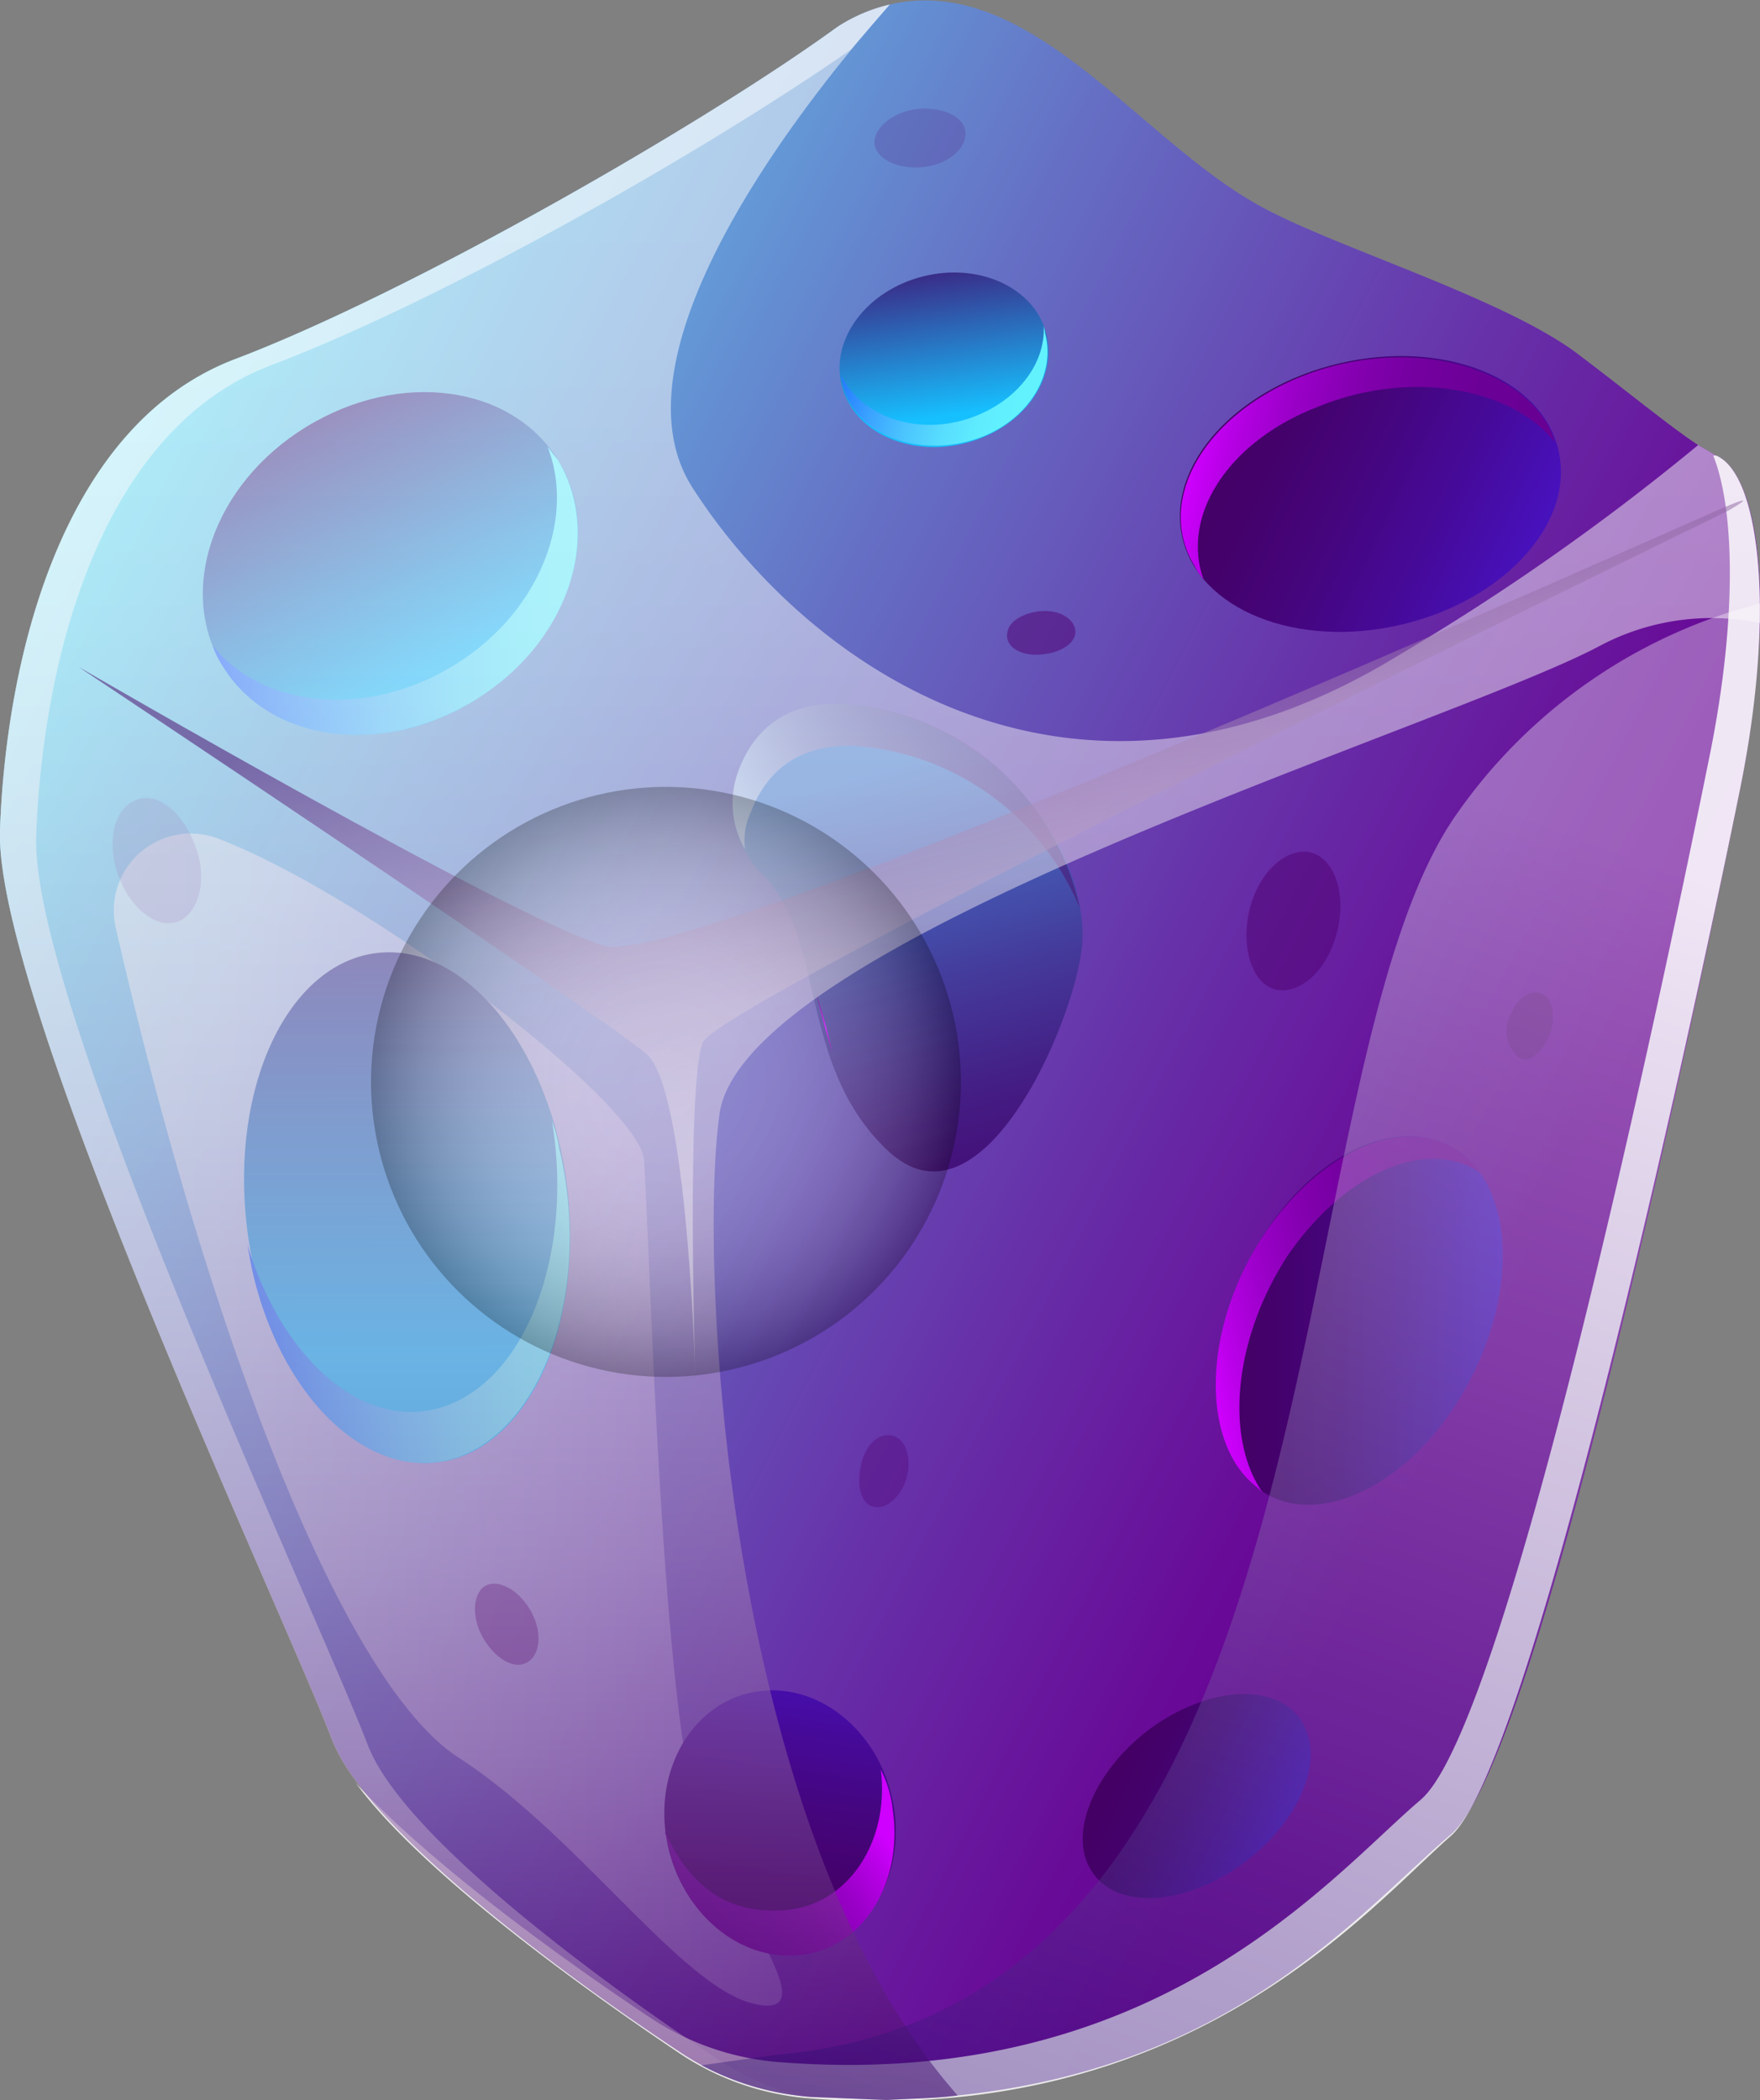 <svg xmlns="http://www.w3.org/2000/svg" xmlns:xlink="http://www.w3.org/1999/xlink" viewBox="0 0 116.7 139.2"><rect x="0" y="0" width="116.7" height="139.2" fill="#808080" stroke="none"/><defs><style>.cls-1{isolation:isolate;}.cls-2{fill:url(#linear-gradient);}.cls-19,.cls-23,.cls-25,.cls-26,.cls-3,.cls-4{opacity:0.5;}.cls-3{mix-blend-mode:multiply;fill:url(#linear-gradient-2);}.cls-4,.cls-5{fill:#fff;}.cls-23,.cls-25,.cls-26,.cls-4,.cls-5{mix-blend-mode:overlay;}.cls-5{opacity:0.85;}.cls-6{fill:url(#linear-gradient-3);}.cls-7{fill:url(#linear-gradient-4);}.cls-8{fill:url(#linear-gradient-5);}.cls-9{fill:url(#linear-gradient-6);}.cls-10{fill:url(#linear-gradient-7);}.cls-11{fill:url(#linear-gradient-8);}.cls-12{fill:url(#linear-gradient-9);}.cls-13{fill:url(#linear-gradient-10);}.cls-14{fill:url(#linear-gradient-11);}.cls-15{fill:url(#linear-gradient-12);}.cls-16{fill:url(#linear-gradient-13);}.cls-17{fill:url(#linear-gradient-14);}.cls-18{fill:url(#linear-gradient-15);}.cls-19,.cls-21{fill:#510071;}.cls-20,.cls-27{opacity:0.35;}.cls-22{fill:url(#linear-gradient-16);}.cls-23{fill:url(#linear-gradient-17);}.cls-24{fill:url(#linear-gradient-18);}.cls-25{fill:url(#linear-gradient-19);}.cls-26{fill:url(#linear-gradient-20);}.cls-27{mix-blend-mode:color-burn;fill:url(#linear-gradient-21);}.cls-28{opacity:0.25;mix-blend-mode:screen;fill:url(#radial-gradient);}</style><linearGradient id="linear-gradient" x1="-4.85" y1="37.45" x2="98.91" y2="90.86" gradientUnits="userSpaceOnUse"><stop offset="0" stop-color="#62f2fe"/><stop offset="0.17" stop-color="#63c1e8"/><stop offset="0.47" stop-color="#656fc4"/><stop offset="0.72" stop-color="#6733aa"/><stop offset="0.9" stop-color="#680e99"/><stop offset="0.99" stop-color="#680093"/></linearGradient><linearGradient id="linear-gradient-2" x1="7.53" y1="94.14" x2="51.88" y2="94.14" gradientUnits="userSpaceOnUse"><stop offset="0" stop-color="#fff7f5"/><stop offset="0.16" stop-color="#f9eff3"/><stop offset="0.41" stop-color="#e7d8ed"/><stop offset="0.73" stop-color="#cbb4e4"/><stop offset="1" stop-color="#ae8edb"/></linearGradient><linearGradient id="linear-gradient-3" x1="273.68" y1="-140.31" x2="296.53" y2="-140.31" gradientTransform="translate(-219.3 -36) rotate(38.7)" gradientUnits="userSpaceOnUse"><stop offset="0" stop-color="#440064"/><stop offset="0.18" stop-color="#44016a"/><stop offset="0.43" stop-color="#45057c"/><stop offset="0.71" stop-color="#460a99"/><stop offset="1" stop-color="#4711bd"/></linearGradient><linearGradient id="linear-gradient-4" x1="180.3" y1="-39.12" x2="203.69" y2="-39.12" gradientTransform="translate(-105.3 29.7) rotate(12.1)" gradientUnits="userSpaceOnUse"><stop offset="0" stop-color="#cf00ff"/><stop offset="0.1" stop-color="#b700e6"/><stop offset="0.25" stop-color="#9a00c8"/><stop offset="0.41" stop-color="#8400b0"/><stop offset="0.57" stop-color="#7400a0"/><stop offset="0.76" stop-color="#6b0096"/><stop offset="0.99" stop-color="#680093"/></linearGradient><linearGradient id="linear-gradient-5" x1="-731.42" y1="-824.65" x2="-714.8" y2="-808.4" gradientTransform="translate(-373.9 -981.9) rotate(-159.9)" gradientUnits="userSpaceOnUse"><stop offset="0" stop-color="#16c0ff"/><stop offset="1" stop-color="#440064"/></linearGradient><linearGradient id="linear-gradient-6" x1="14.09" y1="39.13" x2="38.29" y2="39.13" gradientUnits="userSpaceOnUse"><stop offset="0.01" stop-color="#1c67ff"/><stop offset="0.08" stop-color="#2579ff"/><stop offset="0.29" stop-color="#3ba4ff"/><stop offset="0.49" stop-color="#4cc6fe"/><stop offset="0.68" stop-color="#58defe"/><stop offset="0.85" stop-color="#5fedfe"/><stop offset="1" stop-color="#62f2fe"/></linearGradient><linearGradient id="linear-gradient-7" x1="-853.29" y1="-641.89" x2="-844.43" y2="-633.22" gradientTransform="translate(39.8 -1039.9) rotate(-128.2)" xlink:href="#linear-gradient-5"/><linearGradient id="linear-gradient-8" x1="198.08" y1="-88.33" x2="210.98" y2="-88.33" gradientTransform="matrix(0.95, 0.3, -0.3, 0.95, -159.21, 46.82)" xlink:href="#linear-gradient-6"/><linearGradient id="linear-gradient-9" x1="-34.01" y1="-1027.37" x2="-63.97" y2="-1006.02" gradientTransform="matrix(-0.67, 0.74, -0.74, -0.67, -758.07, -573.62)" xlink:href="#linear-gradient-5"/><linearGradient id="linear-gradient-10" x1="16.41" y1="85.65" x2="37.78" y2="85.65" gradientUnits="userSpaceOnUse"><stop offset="0.01" stop-color="#1c67ff"/><stop offset="0.03" stop-color="#1f6dff"/><stop offset="0.26" stop-color="#379cff"/><stop offset="0.48" stop-color="#4ac1fe"/><stop offset="0.68" stop-color="#57dcfe"/><stop offset="0.86" stop-color="#5fecfe"/><stop offset="1" stop-color="#62f2fe"/></linearGradient><linearGradient id="linear-gradient-11" x1="-103.8" y1="-1095.96" x2="-119.14" y2="-1085.03" gradientTransform="matrix(-0.85, 0.53, -0.53, -0.85, -618.83, -748.52)" xlink:href="#linear-gradient-3"/><linearGradient id="linear-gradient-12" x1="57.27" y1="119.79" x2="43.73" y2="129.43" gradientTransform="matrix(1, 0, 0, 1, 0, 0)" xlink:href="#linear-gradient-4"/><linearGradient id="linear-gradient-13" x1="84.56" y1="90.06" x2="103.63" y2="90.06" gradientTransform="translate(-4.4 -2.1) rotate(-0.3)" xlink:href="#linear-gradient-3"/><linearGradient id="linear-gradient-14" x1="-56.72" y1="139.88" x2="-35.98" y2="139.88" gradientTransform="translate(101.3 -60.2) rotate(-13.8)" xlink:href="#linear-gradient-4"/><linearGradient id="linear-gradient-15" x1="261.8" y1="-46.16" x2="274.27" y2="-46.16" gradientTransform="matrix(0.91, 0.42, -0.42, 0.91, -183.31, 48.57)" xlink:href="#linear-gradient-3"/><linearGradient id="linear-gradient-16" x1="58.27" y1="50.66" x2="67.87" y2="84.26" gradientUnits="userSpaceOnUse"><stop offset="0" stop-color="#4485d5"/><stop offset="0.17" stop-color="#4466bd"/><stop offset="0.43" stop-color="#443b9b"/><stop offset="0.66" stop-color="#441c83"/><stop offset="0.86" stop-color="#440974"/><stop offset="0.99" stop-color="#44026f"/></linearGradient><linearGradient id="linear-gradient-17" x1="48.51" y1="61.2" x2="70.42" y2="48.99" gradientUnits="userSpaceOnUse"><stop offset="0" stop-color="#440064"/><stop offset="0.01" stop-color="#61287c"/><stop offset="0.02" stop-color="#825597"/><stop offset="0.03" stop-color="#a07db0"/><stop offset="0.04" stop-color="#baa0c6"/><stop offset="0.06" stop-color="#cfbed7"/><stop offset="0.07" stop-color="#e1d6e6"/><stop offset="0.09" stop-color="#eee8f1"/><stop offset="0.11" stop-color="#f8f5f9"/><stop offset="0.14" stop-color="#fdfdfe"/><stop offset="0.19" stop-color="#fff"/><stop offset="0.28" stop-color="#ddd0e3"/><stop offset="0.38" stop-color="#b59ac1"/><stop offset="0.49" stop-color="#926ba5"/><stop offset="0.6" stop-color="#76448d"/><stop offset="0.7" stop-color="#60267b"/><stop offset="0.81" stop-color="#51116e"/><stop offset="0.91" stop-color="#470467"/><stop offset="1" stop-color="#440064"/></linearGradient><linearGradient id="linear-gradient-18" x1="54.26" y1="66.39" x2="55.51" y2="70.79" gradientUnits="userSpaceOnUse"><stop offset="0" stop-color="#680093"/><stop offset="0.4" stop-color="#cf00ff"/><stop offset="0.42" stop-color="#ca00fa"/><stop offset="0.6" stop-color="#a000ce"/><stop offset="0.76" stop-color="#8100ae"/><stop offset="0.9" stop-color="#6f009a"/><stop offset="0.99" stop-color="#680093"/></linearGradient><linearGradient id="linear-gradient-19" x1="58.35" y1="139.16" x2="58.35" y2="0.27" gradientUnits="userSpaceOnUse"><stop offset="0" stop-color="#440064"/><stop offset="0.07" stop-color="#61287c"/><stop offset="0.16" stop-color="#865a9b"/><stop offset="0.26" stop-color="#a686b5"/><stop offset="0.37" stop-color="#c2abcc"/><stop offset="0.47" stop-color="#d8cadf"/><stop offset="0.58" stop-color="#e9e1ed"/><stop offset="0.7" stop-color="#f5f2f7"/><stop offset="0.83" stop-color="#fdfcfd"/><stop offset="1" stop-color="#fff"/></linearGradient><linearGradient id="linear-gradient-20" x1="60.1" y1="37.61" x2="76.96" y2="96.63" xlink:href="#linear-gradient-19"/><linearGradient id="linear-gradient-21" x1="65.68" y1="146.02" x2="100.27" y2="53.08" gradientUnits="userSpaceOnUse"><stop offset="0" stop-color="#1c0067"/><stop offset="0.68" stop-color="#b9b1d0"/><stop offset="1" stop-color="#fff"/></linearGradient><radialGradient id="radial-gradient" cx="43.86" cy="71.63" r="19.48" gradientTransform="translate(107.7 17.1) rotate(81)" gradientUnits="userSpaceOnUse"><stop offset="0" stop-color="#fff"/><stop offset="0.23" stop-color="#fdfdfd"/><stop offset="0.37" stop-color="#f4f4f4"/><stop offset="0.48" stop-color="#e6e6e6"/><stop offset="0.58" stop-color="#d2d2d2"/><stop offset="0.67" stop-color="#b8b8b8"/><stop offset="0.75" stop-color="#989898"/><stop offset="0.83" stop-color="#727272"/><stop offset="0.9" stop-color="#464646"/><stop offset="0.97" stop-color="#161616"/><stop offset="1"/></radialGradient></defs><title>2</title><g class="cls-1"><g id="Layer_2" data-name="Layer 2"><g id="Layer_1-2" data-name="Layer 1"><path class="cls-2" d="M116.7,40v1.3a69.4,69.4,0,0,1-1.3,10.9c-2.4,11.9-13.2,64.3-19.2,69.4S81.9,137,63.5,138.9c-1.5.2-3.1.2-4.7.3l-5-.2a18.6,18.6,0,0,1-7.3-2.1l-1.6-1c-6.8-4.5-20.5-14.4-22.9-20.7C18.8,106.9-.4,66.1,0,55S4,28.2,15.6,23.8,46.7,8.2,55.5,1.8A10.9,10.9,0,0,1,59,.3c9.1-2.1,16.3,8.6,24.1,13.1,4.7,2.8,16.7,6.3,21.7,10.2,3.3,2.5,6.1,4.8,7.8,5.9l1.2.7C115.5,30.9,116.7,34.5,116.7,40Z"/><path class="cls-3" d="M7.7,61.6a5.1,5.1,0,0,1,6.8-6c10.1,3.9,28,17.6,28.2,21.3.4,5.6,1.2,38.8,4,44.7s8,12.4,3.2,11.2-11.6-11.2-19.5-16.3S13.6,87.4,7.7,61.6Z"/><path class="cls-4" d="M47.3,136.3c-6.8-4.5-20.5-14.4-22.9-20.6C21.2,107.3,2,66.5,2.4,55.4S6.4,28.6,18,24.2,47.1,9.8,56.4,3.3L59,.3a10.9,10.9,0,0,0-3.5,1.5c-8.8,6.4-28.3,17.6-39.9,22S.4,43.8,0,55s18.8,51.9,22,60.3c2.4,6.2,16.1,16.1,22.9,20.6a18.6,18.6,0,0,0,8.5,3.1A17.5,17.5,0,0,1,47.3,136.3Z"/><path class="cls-5" d="M113.8,30.2h-.2c1.4,3.5,1.6,10.7-.2,19.7-2.4,11.9-13.2,64.3-19.2,69.4s-17.5,19.3-42.4,17.4a18,18,0,0,1-8.9-3.1c-5.1-3.4-14.1-9.8-19.3-15.4,4.5,6.1,15.5,13.9,21.3,17.8a18,18,0,0,0,8.9,3.1c24.9,1.9,36.8-12.5,42.4-17.4S113,64.1,115.4,52.2,116.6,31.4,113.8,30.2Z"/><ellipse class="cls-6" cx="90.9" cy="32.8" rx="12.8" ry="8.9" transform="translate(-5.1 21.4) rotate(-13.1)"/><path class="cls-7" d="M87.3,27c6-2.5,12.8-1.4,15.8,2.3a6.1,6.1,0,0,0-.5-1.2c-2.6-4.3-10-5.7-16.4-3.1s-9.6,8.2-7,12.5a4.7,4.7,0,0,0,.6.9C78.3,34.2,81.4,29.3,87.3,27Z"/><path class="cls-8" d="M14.8,44.2c-3.1-5-.7-12.1,5.5-15.9S33.9,25.5,37,30.5s.6,12.1-5.5,15.9S17.9,49.2,14.8,44.2Z"/><path class="cls-9" d="M30.1,44.1c-5.7,3.5-12.6,2.9-16-1.3a6.1,6.1,0,0,0,.7,1.4c3.1,5,10.5,6,16.7,2.2S40,35.5,37,30.5l-.7-.9C38.2,34.4,35.7,40.7,30.1,44.1Z"/><ellipse class="cls-10" cx="62.6" cy="23.8" rx="7" ry="5.7" transform="translate(-3.9 15.9) rotate(-14)"/><path class="cls-11" d="M63.7,27.9c-3.5.9-6.9-.6-8-3.2.1.2.1.5.2.8.7,3,4.3,4.7,8.1,3.8s6.1-4.2,5.3-7.2c0-.2-.1-.4-.1-.6C69.4,24.3,67.1,27,63.7,27.9Z"/><ellipse class="cls-12" cx="26.9" cy="80.1" rx="10.7" ry="17" transform="translate(-9.2 3.7) rotate(-6.8)"/><path class="cls-13" d="M37.1,76.2a10.5,10.5,0,0,0-.5-1.9C38,82.8,35.1,91,29.8,93.1s-11-2.7-13.4-10.6l.3,1.6c2,9,8.3,14.6,13.9,12.4S39.2,85.2,37.1,76.2Z"/><ellipse class="cls-14" cx="51.7" cy="120.8" rx="7.6" ry="8.8" transform="translate(-27.3 15.8) rotate(-13.8)"/><path class="cls-15" d="M59.2,120a7.7,7.7,0,0,0-.8-2.7c.6,4.7-2.1,8.9-6.2,9.3s-6.6-1.8-8.1-5.2a.4.4,0,0,0,.1.3c.7,4.8,4.6,8.3,8.8,7.9S59.9,124.8,59.2,120Z"/><path class="cls-16" d="M97.3,76.8c3.5,3.2,3,10.6-.9,16.5s-10,8.2-13.4,5-3-10.6.9-16.6S93.9,73.6,97.3,76.8Z"/><path class="cls-17" d="M85.4,83.2c3.8-5.5,9.2-7.8,12.7-5.5a3.4,3.4,0,0,0-.8-.9c-3.4-3.2-9.4-1-13.4,4.9S79.5,95.1,83,98.3l.7.6C81.2,95.3,81.8,88.7,85.4,83.2Z"/><path class="cls-18" d="M86.6,114.7c1.2,2.8-1.2,7.1-5.2,9.5s-8.1,2.1-9.3-.7,1.2-7.2,5.2-9.6S85.5,111.8,86.6,114.7Z"/><path class="cls-19" d="M87.4,56.7c1.5.9,1.9,3.5,1,5.9s-2.9,3.6-4.3,2.8-1.9-3.5-1-5.9S86,55.9,87.4,56.7Z"/><path class="cls-19" d="M102.3,65.9c.7.4.9,1.7.4,2.8s-1.3,1.8-2,1.4a2.3,2.3,0,0,1-.5-2.9C100.6,66.1,101.6,65.5,102.3,65.9Z"/><path class="cls-19" d="M66.8,41.9c.1-.8,1.3-1.4,2.5-1.4s2.1.7,2,1.5-1.3,1.4-2.6,1.4S66.6,42.7,66.8,41.9Z"/><path class="cls-19" d="M32.5,105c1-.2,2.3.8,2.9,2.2s.3,2.8-.7,3.1-2.3-.8-2.9-2.2S31.5,105.2,32.5,105Z"/><g class="cls-20"><path class="cls-19" d="M64,9.1c-.2,1.1-1.6,2-3.3,2s-2.9-.9-2.7-1.9,1.6-2,3.3-2S64.2,8,64,9.1Z"/></g><g class="cls-20"><path class="cls-19" d="M9.6,52.9c1.5-.1,3.1,1.8,3.6,4s-.4,4.2-1.9,4.3-3.2-1.7-3.7-4S8,53,9.6,52.9Z"/></g><g class="cls-20"><path class="cls-21" d="M59.5,95.3c.7.4,1,1.8.5,3s-1.5,1.9-2.3,1.5-.9-1.8-.5-3.1S58.7,94.8,59.5,95.3Z"/></g><path class="cls-22" d="M50.6,58A6.6,6.6,0,0,1,49,51c1-2.6,3.3-5,8.3-4.2,10,1.6,15.2,10.8,14.4,16.3S64.9,81.9,58.9,76.3,54.8,62.3,50.6,58Z"/><path class="cls-23" d="M49.8,53.8c1-2.6,3.3-5,8.3-4.2A17.5,17.5,0,0,1,71.6,60.2,17.2,17.2,0,0,0,57.3,46.8C52.3,46,50,48.4,49,51a6.1,6.1,0,0,0,.4,5.3A4.4,4.4,0,0,1,49.8,53.8Z"/><path class="cls-24" d="M54.1,65.8c.3,1.3.7,2.7,1.1,4A38.4,38.4,0,0,0,54.1,65.8Z"/><path class="cls-25" d="M116.7,41.3a15.8,15.8,0,0,0-10.6,1.5C96,48.2,49.2,62.2,47.7,73.9c-1.4,10.2.5,47.7,15.8,65-1.5.2-3.1.2-4.7.3l-5-.2a18,18,0,0,1-8.9-3.1c-6.8-4.5-20.5-14.4-22.9-20.6C18.8,106.9-.4,66.1,0,55S4,28.2,15.6,23.8,46.7,8.2,55.5,1.8A10.9,10.9,0,0,1,59,.3c-6.3,7.1-18.7,23.2-13.1,32C53.4,44,71,56.8,92.8,43.4a155.3,155.3,0,0,0,19.8-13.9l1.2.7C115.7,31,116.8,35.1,116.7,41.3Z"/><path class="cls-26" d="M5.2,44.2S34.3,61.1,40.1,62.7s71.7-28,74.3-29.1.1.3.1.3S47.7,66.4,46.6,69.1s-.5,22.1-.5,22.1-.5-18.9-3.2-21.3S5.2,44.2,5.2,44.2Z"/><path class="cls-27" d="M116.7,40v1.3a69.4,69.4,0,0,1-1.3,10.9c-2.4,11.9-13.2,64.3-19.2,69.4S81.9,137,63.5,138.9c-1.5.2-3.1.2-4.7.3l-5-.2a18.6,18.6,0,0,1-7.3-2.1l5-.7c38.6-3.3,32.6-64.9,45.2-82.4A35.2,35.2,0,0,1,116.7,40Z"/><circle class="cls-28" cx="43.9" cy="71.6" r="19.5" transform="matrix(0.16, -0.99, 0.99, 0.16, -33.75, 103.72)"/></g></g></g></svg>